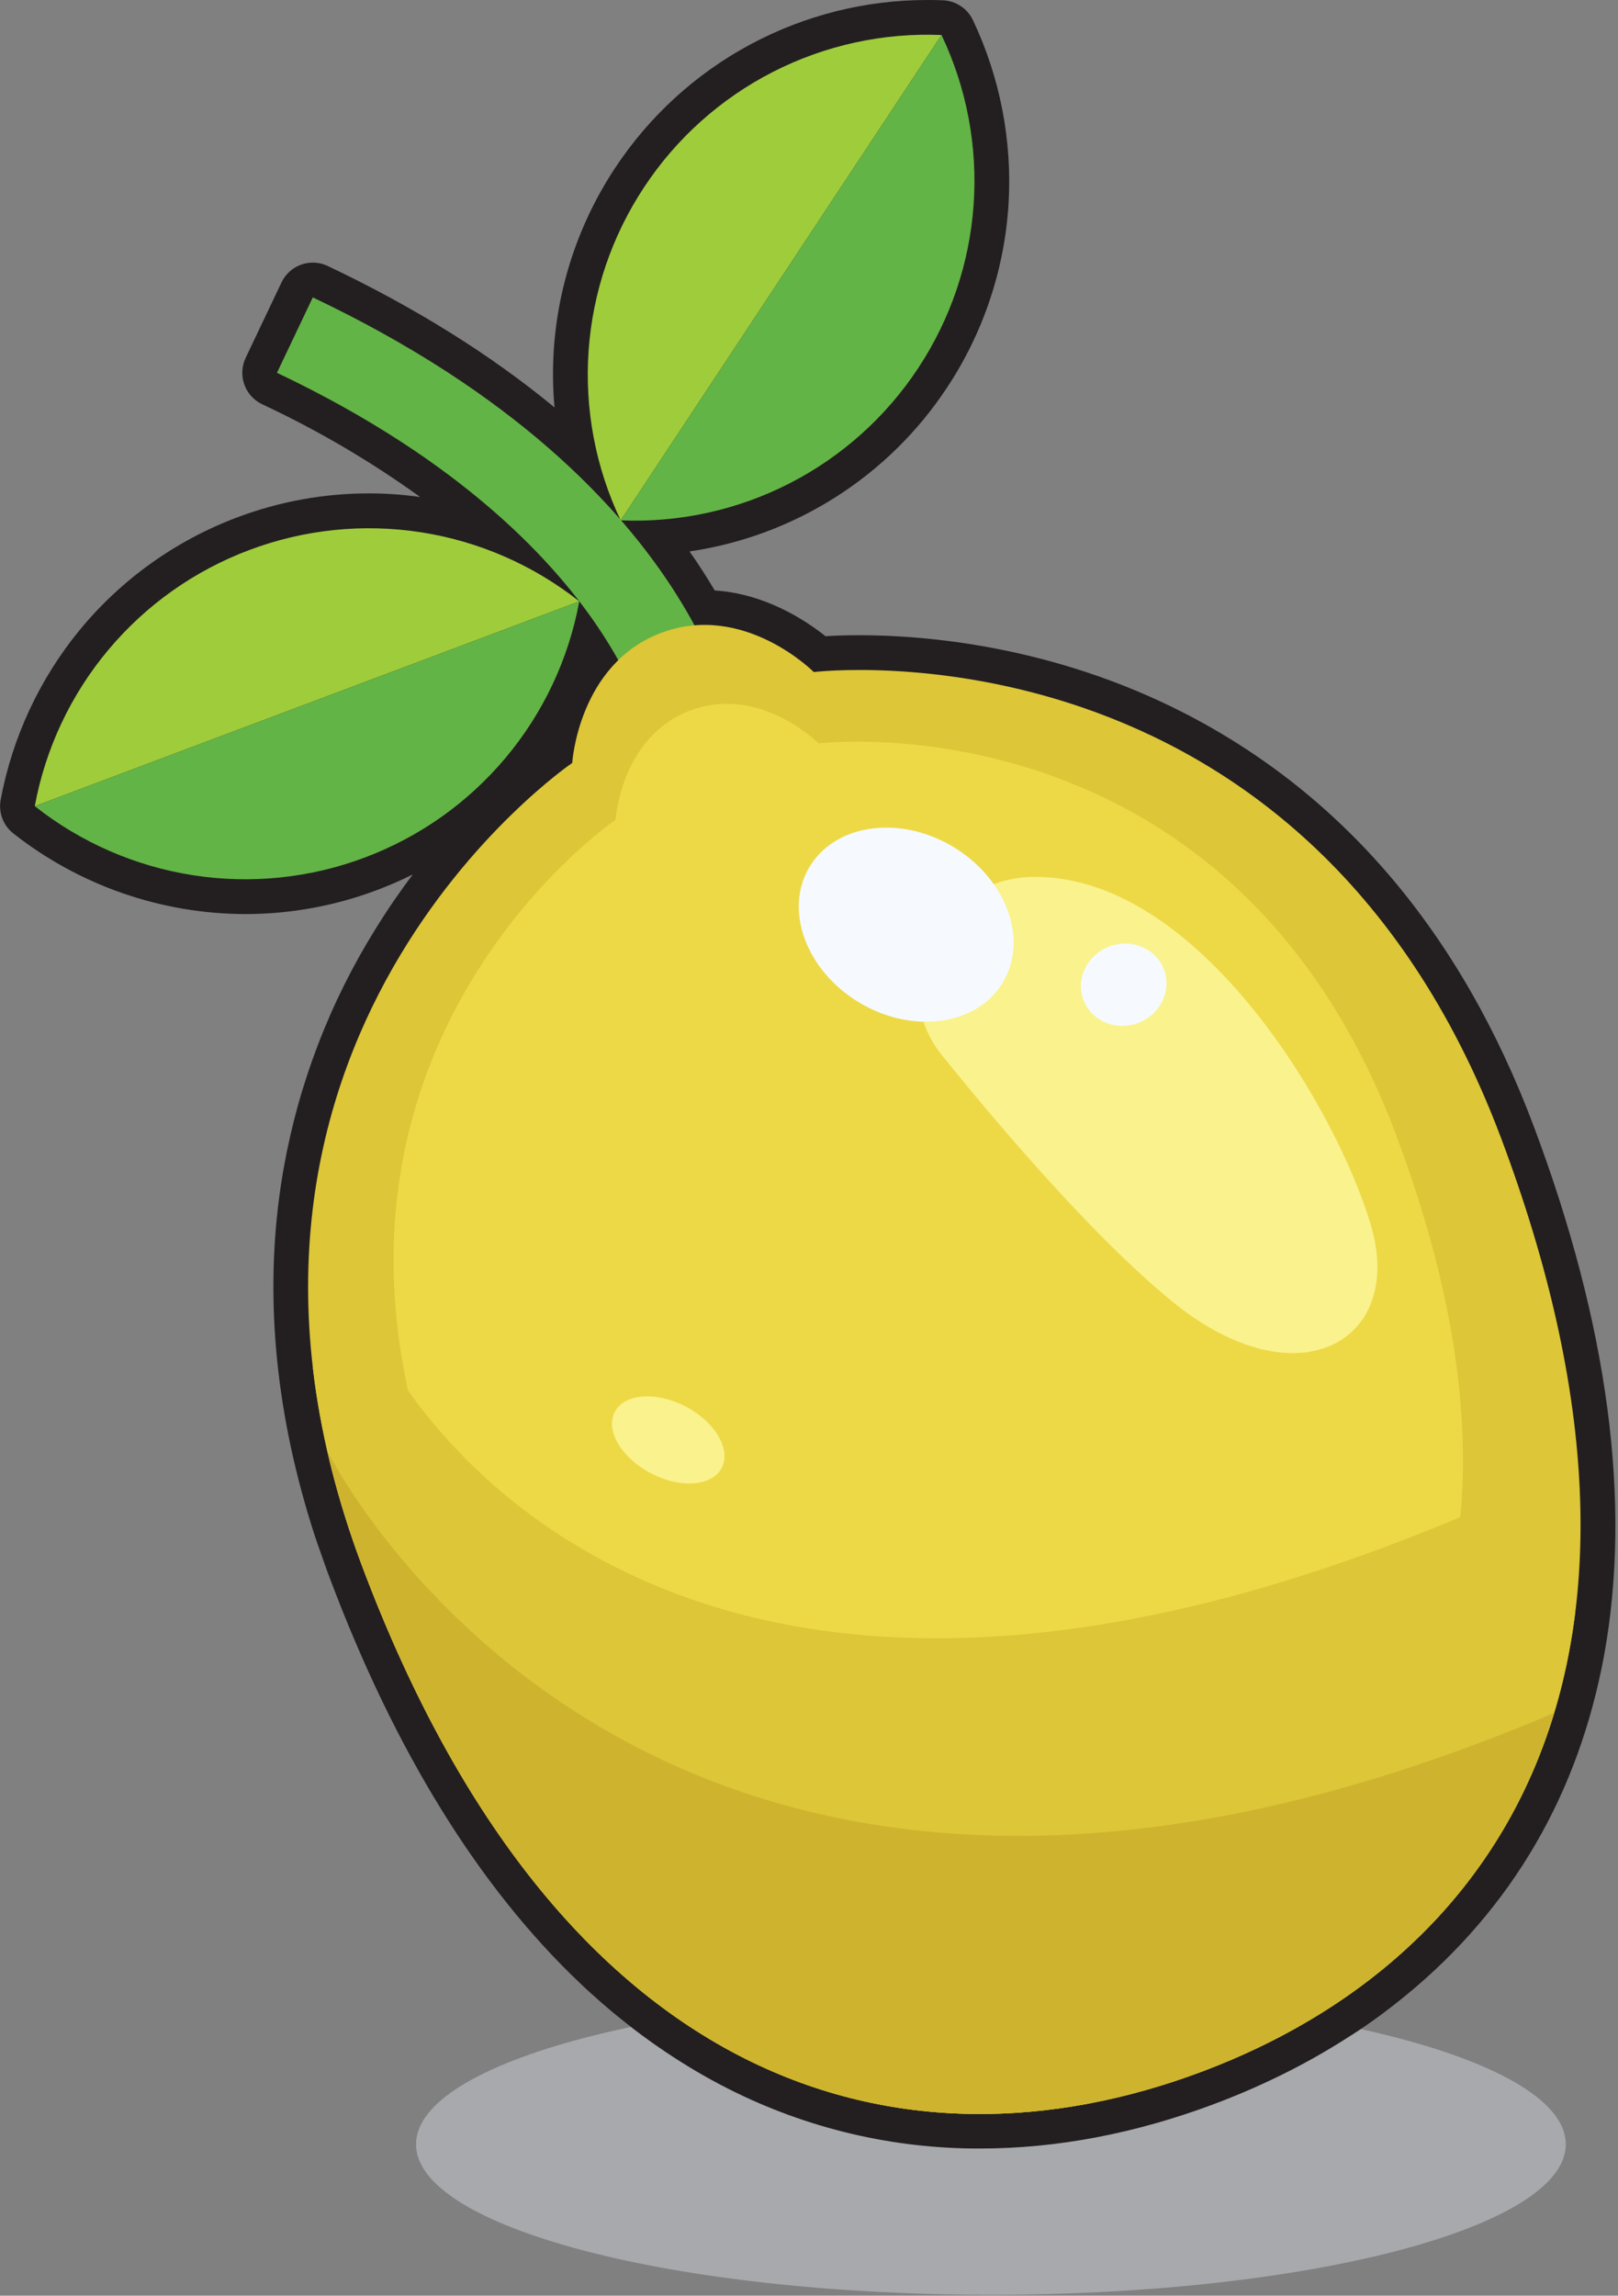 <svg width="301" height="427" viewBox="0 0 301 427" fill="none" xmlns="http://www.w3.org/2000/svg">
<rect x="0" y="0" width="301" height="427" fill="#808080" stroke="none"/>
<g clip-path="url(#clip0_4838_2025)">
<path d="M184.341 426.837C243.406 426.837 291.288 414.304 291.288 398.843C291.288 383.381 243.406 370.848 184.341 370.848C125.276 370.848 77.395 383.381 77.395 398.843C77.395 414.304 125.276 426.837 184.341 426.837Z" fill="#A7A9AC"/>
<path d="M285.293 209.399C271.824 173.602 249.88 147.725 220.078 132.518C195.559 120.01 171.847 118.151 159.892 118.151C157.278 118.151 155.147 118.238 153.565 118.337C149.907 115.408 142.39 110.431 132.958 109.828C131.52 107.387 129.959 104.967 128.274 102.569C137.958 101.148 147.233 97.698 155.49 92.443C163.748 87.188 170.802 80.248 176.19 72.077C182.92 61.908 186.861 50.15 187.619 37.979C188.331 26.194 186.053 14.419 180.999 3.748C180.493 2.682 179.706 1.775 178.723 1.125C177.739 0.474 176.596 0.104 175.418 0.056C174.482 0.017 173.529 0 172.593 0C161.07 -0.021 149.722 2.823 139.57 8.275C129.419 13.727 120.781 21.616 114.434 31.234C107.728 41.37 103.791 53.083 103.013 65.211C102.793 68.733 102.841 72.267 103.156 75.782C91.269 65.961 77.153 57.15 60.963 49.473C60.097 49.06 59.149 48.847 58.19 48.848C57.455 48.848 56.726 48.974 56.033 49.219C54.418 49.795 53.098 50.99 52.363 52.54L45.699 66.565C45.334 67.333 45.124 68.165 45.08 69.015C45.037 69.864 45.161 70.713 45.446 71.515C45.732 72.316 46.172 73.053 46.742 73.684C47.313 74.314 48.002 74.827 48.77 75.191C59.085 80.011 68.925 85.787 78.162 92.442C74.998 91.996 71.806 91.771 68.609 91.77C60.238 91.771 51.936 93.286 44.104 96.242C32.689 100.533 22.6 107.745 14.845 117.155C7.356 126.282 2.293 137.151 0.125 148.756C-0.091 149.916 0.014 151.113 0.429 152.217C0.844 153.322 1.553 154.292 2.48 155.022C14.793 164.707 29.996 169.986 45.661 170.018C54.032 170.015 62.334 168.499 70.166 165.541C72.421 164.691 74.631 163.725 76.787 162.647C74.445 165.761 72.103 169.147 69.839 172.817C61.36 186.438 55.564 201.554 52.764 217.352C49.314 236.889 50.564 257.501 56.434 278.595C56.647 279.36 56.864 280.123 57.086 280.885L57.159 281.139C57.366 281.83 57.574 282.518 57.784 283.205L57.922 283.658L58.306 284.87L58.737 286.164C58.875 286.595 59.018 287.027 59.169 287.432L59.6 288.644C59.768 289.14 59.945 289.64 60.122 290.136L60.467 291.115C60.754 291.938 61.058 292.763 61.377 293.591C73.453 325.717 89.104 351.034 107.874 368.846C109.168 370.084 110.535 371.318 111.902 372.508C112.601 373.12 113.317 373.728 114.02 374.319L114.555 374.751C115.21 375.291 115.867 375.822 116.526 376.342C120.283 379.316 124.223 382.053 128.321 384.536L128.955 384.92C131.112 386.214 133.354 387.439 135.541 388.543L135.619 388.582C150.102 395.897 166.11 399.681 182.336 399.627C196.616 399.627 211.292 396.832 225.973 391.312L226.047 391.282L227.526 390.717L228.872 390.182L229.691 389.85L230.912 389.345L231.27 389.194L232.089 388.845L232.835 388.522L233.211 388.358L234.379 387.832L234.923 387.586L236.04 387.068L236.432 386.883L237.549 386.348L238.058 386.102C238.55 385.861 239.037 385.619 239.516 385.373L239.908 385.175L241.129 384.545L241.465 384.368C242.061 384.053 242.656 383.739 243.273 383.398L243.367 383.346C243.76 383.13 244.157 382.915 244.532 382.699L244.739 382.583C245.149 382.354 245.554 382.121 245.981 381.871L246.335 381.664C246.805 381.392 247.275 381.112 247.754 380.823L248.827 380.168C249.526 379.736 250.221 379.305 250.915 378.852L251.402 378.537H251.437L252.489 377.839H252.515C254.771 376.333 256.983 374.738 259.088 373.094L259.118 373.073C259.916 372.452 260.727 371.805 261.529 371.149L261.568 371.119C281.265 354.942 293.66 333.679 298.408 307.923C303.592 279.527 299.198 246.373 285.293 209.399Z" fill="#231F20"/>
<path d="M122.249 142.218C122.249 142.114 121.127 131.811 112.023 117.833C103.522 104.778 86.145 85.771 51.526 69.343L58.189 55.317C132.802 90.743 137.546 138.854 137.719 140.885L122.244 142.153L122.249 142.218Z" fill="#63B446"/>
<path d="M151.391 125.004C151.391 125.004 138.409 111.919 123.003 117.716C107.598 123.512 106.45 141.907 106.45 141.907C106.45 141.907 30.596 193.506 67.389 291.348C104.182 389.19 168.103 406.191 223.631 385.304C279.16 364.417 316.039 309.514 279.246 211.676C242.453 113.838 151.391 125.004 151.391 125.004Z" fill="#DDC637"/>
<path d="M152.279 138.271C152.279 138.271 141.368 127.277 128.42 132.147C115.473 137.016 114.511 152.477 114.511 152.477C114.511 152.477 50.758 195.844 81.682 278.069C112.605 360.294 166.322 374.586 212.996 357.037C259.67 339.488 290.654 293.34 259.73 211.111C228.807 128.882 152.279 138.271 152.279 138.271Z" fill="#EDD946"/>
<path d="M293.065 299.689L274.739 280.877C116.685 348.77 70.74 250.139 70.74 250.139L58.202 254.378C59.535 265.859 62.429 278.181 67.38 291.348C104.178 389.186 168.094 406.192 223.623 385.304C259.536 371.801 287.635 344.06 293.065 299.689Z" fill="#DDC637"/>
<path d="M289.131 318.601C120.994 390.121 61.558 271.215 60.872 269.835C62.557 277.147 64.734 284.337 67.389 291.356C104.186 389.194 168.103 406.2 223.632 385.312C254.132 373.831 279.005 352.086 289.131 318.601Z" fill="#CEB42E"/>
<path d="M175.202 196.24C164.299 182.719 175.413 162.397 193.45 163.113C193.847 163.113 194.252 163.148 194.658 163.174C224.024 164.937 248.745 206.475 255.064 228.018C261.382 249.561 241.262 261.11 217.943 241.978C203.344 229.997 186.075 209.722 175.202 196.24Z" fill="#FAF28C"/>
<path d="M134.263 273.04C136.06 269.615 133.064 264.502 127.571 261.621C122.079 258.739 116.169 259.18 114.372 262.606C112.575 266.032 115.571 271.144 121.064 274.026C126.557 276.907 132.466 276.466 134.263 273.04Z" fill="#FAF28C"/>
<path d="M186.604 182.678C191.369 174.644 187.162 163.346 177.208 157.443C167.255 151.541 155.324 153.269 150.559 161.303C145.795 169.337 150.002 180.635 159.955 186.537C169.909 192.44 181.84 190.712 186.604 182.678Z" fill="#F6FAFE"/>
<path d="M211.721 190.279C215.861 188.722 218.019 184.273 216.541 180.343C215.063 176.412 210.508 174.488 206.368 176.045C202.228 177.602 200.07 182.051 201.548 185.981C203.026 189.912 207.581 191.836 211.721 190.279Z" fill="#F6FAFE"/>
<path d="M119.829 34.814C113.822 43.892 110.263 54.37 109.499 65.229C108.735 76.088 110.792 86.96 115.469 96.79L175.155 6.513C164.275 6.059 153.463 8.427 143.769 13.386C134.075 18.345 125.828 25.726 119.829 34.814Z" fill="#9FCC3B"/>
<path d="M175.155 6.521L115.469 96.79C126.347 97.245 137.159 94.878 146.853 89.921C156.547 84.964 164.795 77.584 170.794 68.498C176.802 59.419 180.36 48.942 181.124 38.083C181.888 27.224 179.832 16.352 175.155 6.521Z" fill="#63B446"/>
<path d="M46.364 102.31C36.171 106.137 27.141 112.535 20.15 120.883C13.16 129.23 8.447 139.243 6.469 149.95L107.766 111.854C99.222 105.104 89.079 100.678 78.32 99.006C67.561 97.334 56.553 98.472 46.364 102.31Z" fill="#9FCC3B"/>
<path d="M107.766 111.854L6.478 149.95C15.022 156.699 25.165 161.125 35.924 162.797C46.683 164.469 57.691 163.332 67.88 159.495C78.072 155.666 87.099 149.267 94.088 140.92C101.077 132.572 105.788 122.56 107.766 111.854Z" fill="#63B446"/>
</g>
<defs>
<clipPath id="clip0_4838_2025">
<rect width="300.496" height="426.837" fill="white"/>
</clipPath>
</defs>
</svg>
